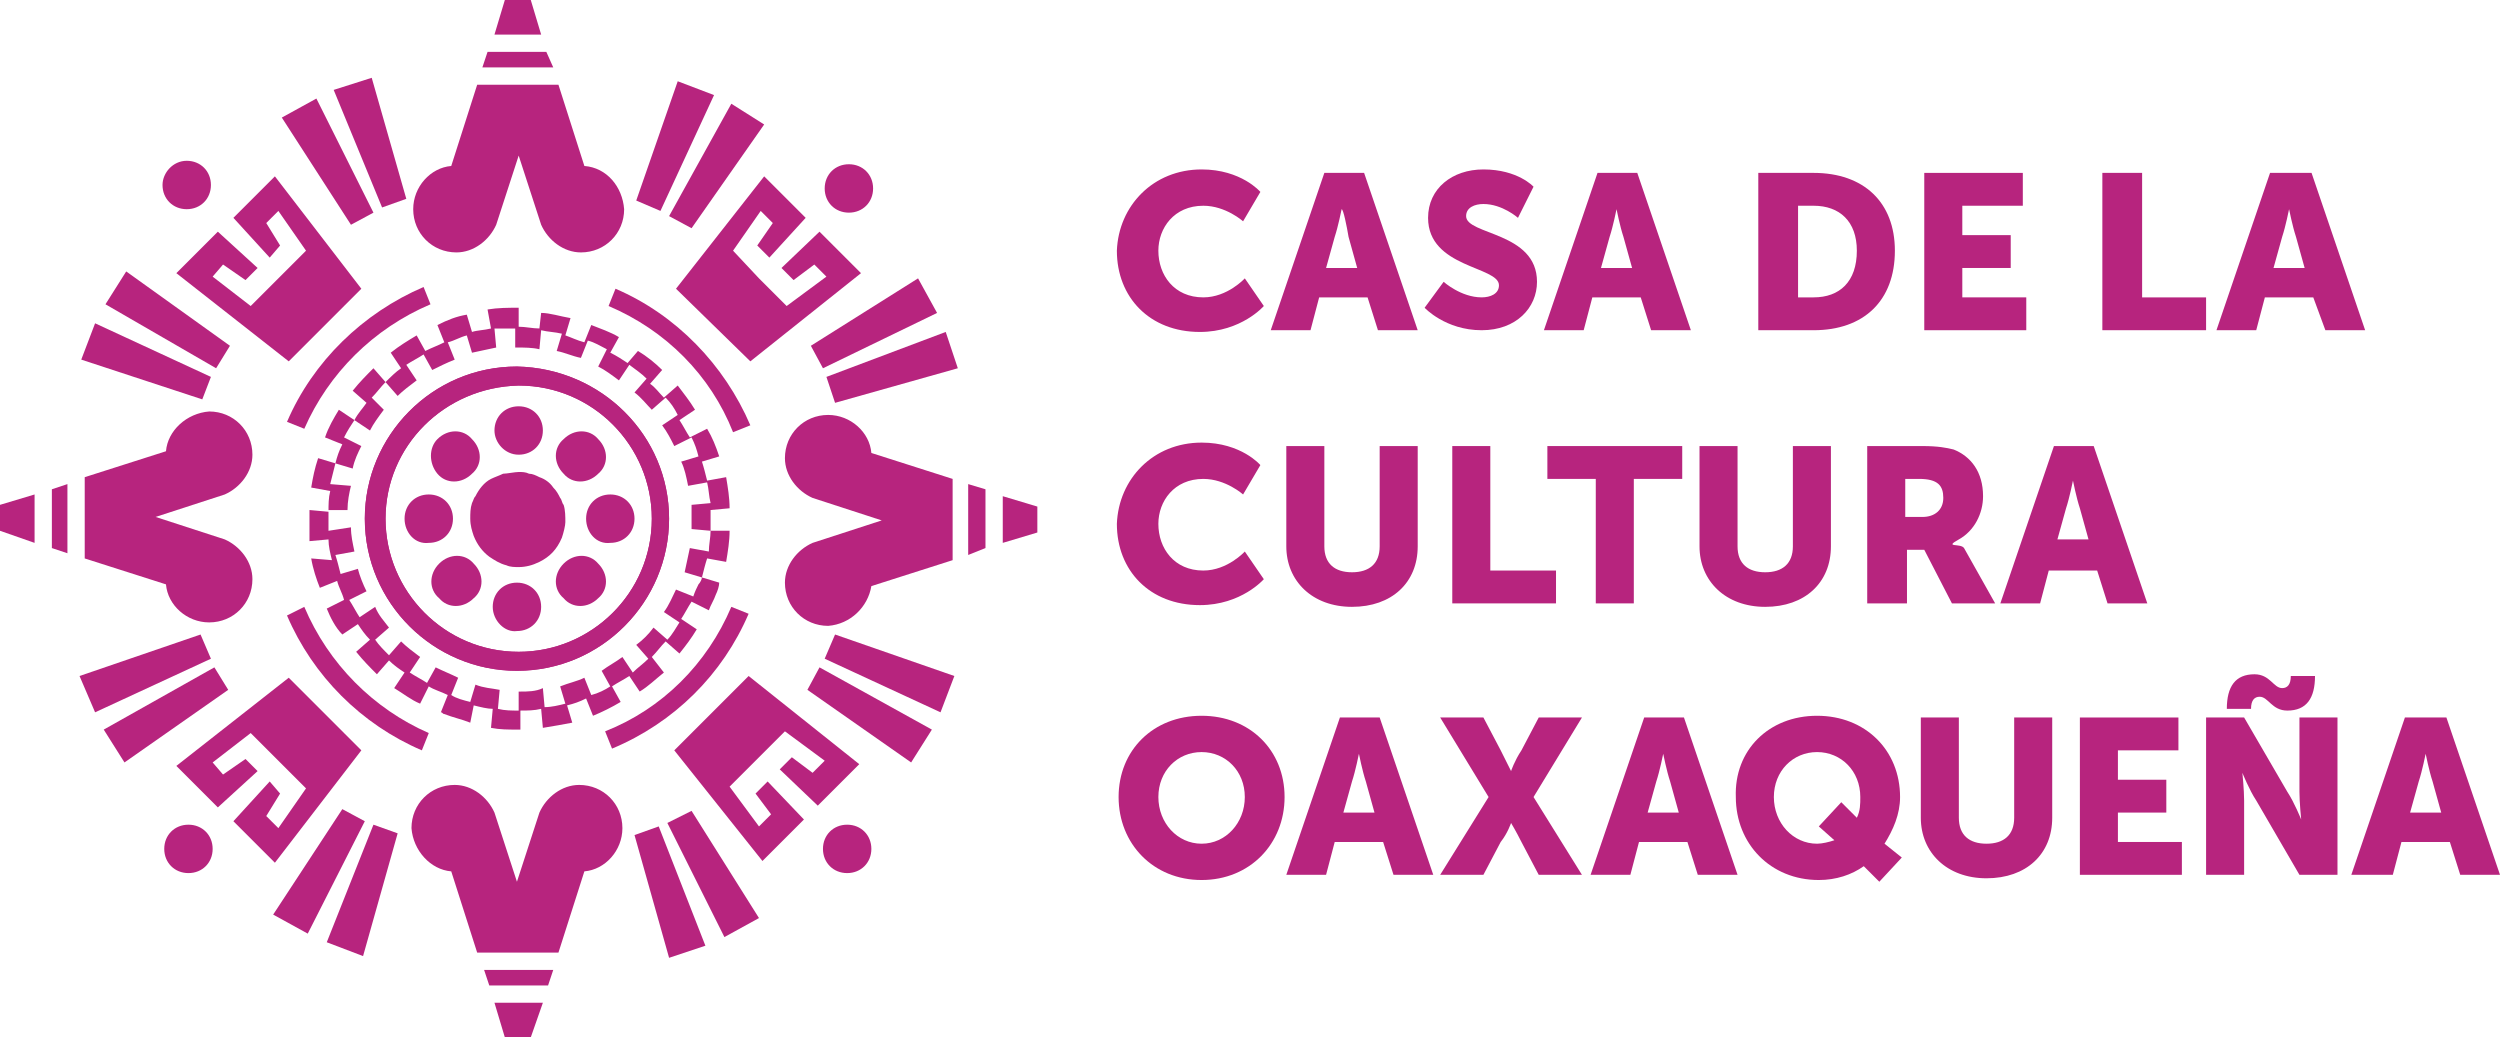 <svg enable-background="new 0 0 144.6 60" viewBox="0 0 144.6 60" xmlns="http://www.w3.org/2000/svg"><g fill="#b7247e"><path d="m69.5 9.8c2.3 0 3.4 1.3 3.4 1.3l-1 1.7s-1-.9-2.3-.9c-1.7 0-2.6 1.3-2.6 2.6 0 1.4.9 2.7 2.6 2.7 1.4 0 2.4-1.1 2.4-1.1l1.1 1.6s-1.3 1.5-3.7 1.5c-2.9 0-4.8-2-4.8-4.7.1-2.6 2.1-4.7 4.9-4.7z"/><path d="m79.1 17.2h-2.8l-.5 1.9h-2.3l3.1-9.1h2.3l3.1 9.1h-2.3zm-1.5-5.1s-.2 1-.4 1.6l-.5 1.8h1.8l-.5-1.8c-.1-.6-.3-1.6-.4-1.6z"/><path d="m83.5 16.3s1 .9 2.2.9c.5 0 1-.2 1-.7 0-1.1-4.1-1-4.1-3.9 0-1.7 1.4-2.8 3.2-2.8 2 0 2.9 1 2.9 1l-.9 1.8s-.9-.8-2-.8c-.5 0-1 .2-1 .7 0 1.1 4.1.9 4.1 3.8 0 1.5-1.2 2.8-3.2 2.8-2.1 0-3.3-1.3-3.3-1.3z"/><path d="m94.9 17.2h-2.8l-.5 1.9h-2.3l3.1-9.1h2.3l3.1 9.1h-2.3zm-1.4-5.1s-.2 1-.4 1.6l-.5 1.8h1.8l-.5-1.8c-.2-.6-.4-1.6-.4-1.6z"/><path d="m101.7 10h3.2c2.9 0 4.7 1.7 4.7 4.5 0 2.9-1.8 4.6-4.7 4.6h-3.2zm3.2 7.2c1.5 0 2.5-.9 2.5-2.7 0-1.7-1-2.6-2.5-2.6h-.9v5.3z"/><path d="m111.3 10h5.7v1.9h-3.5v1.7h2.8v1.9h-2.8v1.7h3.7v1.9h-5.9z"/><path d="m121.7 10h2.2v7.2h3.7v1.9h-6v-9.1z"/><path d="m133.8 17.2h-2.8l-.5 1.9h-2.3l3.1-9.1h2.4l3.1 9.1h-2.3zm-1.4-5.1s-.2 1-.4 1.6l-.5 1.8h1.8l-.5-1.8c-.2-.6-.4-1.6-.4-1.6z"/><path d="m69.5 25.6c2.3 0 3.4 1.3 3.4 1.3l-1 1.7s-1-.9-2.3-.9c-1.7 0-2.6 1.3-2.6 2.6 0 1.4.9 2.7 2.6 2.7 1.4 0 2.4-1.1 2.4-1.1l1.1 1.6s-1.3 1.5-3.7 1.5c-2.9 0-4.8-2-4.8-4.7.1-2.6 2.1-4.7 4.9-4.7z"/><path d="m74.4 25.8h2.2v5.8c0 1 .6 1.5 1.6 1.5s1.6-.5 1.6-1.5v-5.8h2.2v5.8c0 2.1-1.5 3.5-3.8 3.5s-3.8-1.5-3.8-3.5z"/><path d="m84 25.8h2.2v7.2h3.8v1.9h-6z"/><path d="m92.3 27.7h-2.8v-1.9h7.8v1.9h-2.8v7.2h-2.2z"/><path d="m98.3 25.8h2.2v5.8c0 1 .6 1.5 1.6 1.5s1.6-.5 1.6-1.5v-5.8h2.2v5.8c0 2.1-1.5 3.5-3.8 3.5s-3.8-1.5-3.8-3.5z"/><path d="m108 25.8h3.2c.9 0 1.4.1 1.8.2 1 .4 1.7 1.3 1.7 2.7 0 1-.5 2-1.4 2.5s.1.2.3.5l1.8 3.2h-2.5l-1.6-3.1h-1v3.1h-2.3zm3.2 4.1c.7 0 1.2-.4 1.2-1.1s-.3-1.1-1.4-1.1h-.8v2.2z"/><path d="m121.3 33h-2.8l-.5 1.9h-2.3l3.1-9.1h2.3l3.1 9.1h-2.3zm-1.4-5.2s-.2 1-.4 1.6l-.5 1.8h1.8l-.5-1.8c-.2-.6-.4-1.6-.4-1.6z"/><path d="m69.5 41.4c2.8 0 4.8 2 4.8 4.7s-2 4.8-4.8 4.8-4.8-2.1-4.8-4.8 2-4.7 4.8-4.7zm0 7.4c1.4 0 2.5-1.2 2.5-2.7s-1.1-2.6-2.5-2.6-2.5 1.1-2.5 2.6 1.1 2.7 2.5 2.7z"/><path d="m80 48.7h-2.8l-.5 1.9h-2.3l3.1-9.1h2.3l3.1 9.1h-2.3zm-1.4-5.1s-.2 1-.4 1.6l-.5 1.8h1.8l-.5-1.8c-.2-.6-.4-1.6-.4-1.6z"/><path d="m86.1 46.1-2.8-4.6h2.5l1 1.9c.3.6.6 1.2.6 1.2s.2-.6.6-1.2l1-1.9h2.5l-2.8 4.6 2.8 4.5h-2.5l-1-1.9c-.3-.6-.6-1.1-.6-1.1s-.2.6-.6 1.1l-1 1.9h-2.5z"/><path d="m97.6 48.7h-2.8l-.5 1.9h-2.3l3.1-9.1h2.3l3.1 9.1h-2.3zm-1.4-5.1s-.2 1-.4 1.6l-.5 1.8h1.8l-.5-1.8c-.2-.6-.4-1.6-.4-1.6z"/><path d="m105.1 41.4c2.8 0 4.8 2 4.8 4.7 0 1-.4 1.9-.9 2.7l1 .8-1.3 1.4-.9-.9c-.7.5-1.6.8-2.6.8-2.8 0-4.8-2.1-4.8-4.8-.1-2.7 1.9-4.7 4.7-4.7zm0 7.4c.3 0 .7-.1 1-.2l-.9-.8 1.3-1.4.9.9c.2-.4.2-.8.2-1.2 0-1.5-1.1-2.6-2.5-2.6s-2.5 1.1-2.5 2.6 1.1 2.7 2.5 2.7z"/><path d="m111.1 41.5h2.2v5.8c0 1 .6 1.5 1.6 1.5s1.6-.5 1.6-1.5v-5.8h2.2v5.8c0 2.1-1.5 3.5-3.8 3.5s-3.8-1.5-3.8-3.5z"/><path d="m120.3 41.5h5.7v1.9h-3.5v1.7h2.8v1.9h-2.8v1.7h3.7v1.9h-5.9z"/><path d="m127.5 41.5h2.3l2.5 4.3c.4.6.8 1.6.8 1.6s-.1-1-.1-1.6v-4.3h2.2v9.1h-2.2l-2.5-4.3c-.4-.6-.8-1.6-.8-1.6s.1 1 .1 1.6v4.3h-2.2v-9.1zm2.9-2.5c.9 0 1.1.8 1.6.8.3 0 .5-.2.5-.7h1.4c0 1.3-.5 2-1.6 2-.9 0-1.1-.8-1.6-.8-.3 0-.5.2-.5.7h-1.4c0-1.3.5-2 1.6-2z"/><path d="m141.7 48.7h-2.8l-.5 1.9h-2.4l3.1-9.1h2.4l3.1 9.1h-2.3zm-1.4-5.1s-.2 1-.4 1.6l-.5 1.8h1.8l-.5-1.8c-.2-.6-.4-1.6-.4-1.6z"/><g clip-rule="evenodd" fill-rule="evenodd"><path d="m12.4 38.6.8 1.3-6 4.2-1.2-1.9z"/><path d="m12.2 38.1-.6-1.4-7 2.4.9 2.1z"/><path d="m21.6 47.7 1.4.5-2 7.1-2.1-.8z"/><path d="m21.1 47.5-1.3-.7-4 6.1 2 1.1z"/><path d="m22.1 12 1.4-.5-2-7-2.2.7z"/><path d="m21.6 12.3-1.3.7-4-6.2 2-1.1z"/><path d="m38.6 47.6 1.4-.7 3.9 6.2-2 1.1z"/><path d="m38.1 47.8-1.4.5 2 7.1 2.1-.7z"/><path d="m47.6 21.3-.7-1.3 6.2-3.9 1.1 2z"/><path d="m47.8 21.8.5 1.5 7.1-2-.7-2.1z"/><path d="m12.5 21.3.8-1.3-6-4.3-1.2 1.9z"/><path d="m12.2 21.8-.5 1.3-7-2.3.8-2.1z"/><path d="m38.7 12.5 1.3.7 4.2-6-1.9-1.2z"/><path d="m38.2 12.2-1.4-.6 2.4-6.9 2.1.8z"/><path d="m47.4 38.6-.7 1.3 6 4.2 1.2-1.9z"/><path d="m47.7 38.1.6-1.4 6.9 2.4-.8 2.1z"/></g><path d="m38.7 30c0 4.8-3.9 8.8-8.8 8.8-4.8 0-8.8-3.9-8.8-8.8 0-4.8 3.9-8.8 8.8-8.8 4.9.1 8.8 4 8.8 8.8zm-16.4 0c0 4.2 3.4 7.7 7.7 7.7 4.2 0 7.7-3.4 7.7-7.7 0-4.2-3.4-7.7-7.7-7.7-4.3.1-7.7 3.5-7.7 7.7z"/><path clip-rule="evenodd" d="m0 29.2v1.5l2 .7v-2.8z" fill-rule="evenodd"/><path clip-rule="evenodd" d="m9.6 26.1-4.7 1.5v4.7l4.7 1.5c.1 1.2 1.2 2.2 2.5 2.2 1.4 0 2.5-1.1 2.5-2.5 0-1-.7-1.9-1.6-2.3l-4-1.3 4-1.3c.9-.4 1.6-1.3 1.6-2.3 0-1.4-1.1-2.5-2.5-2.5-1.3.1-2.4 1.1-2.5 2.3z" fill-rule="evenodd"/><path clip-rule="evenodd" d="m3 28.3v3.4l.9.3v-4z" fill-rule="evenodd"/><path clip-rule="evenodd" d="m60 30.8v-1.5l-2-.6v2.7z" fill-rule="evenodd"/><path clip-rule="evenodd" d="m50.4 33.9 4.7-1.5v-4.7l-4.7-1.5c-.1-1.2-1.2-2.2-2.5-2.2-1.4 0-2.5 1.1-2.5 2.5 0 1 .7 1.9 1.6 2.3l4 1.3-4 1.3c-.9.4-1.6 1.3-1.6 2.3 0 1.4 1.1 2.5 2.5 2.5 1.3-.1 2.3-1.1 2.5-2.3z" fill-rule="evenodd"/><path clip-rule="evenodd" d="m57 31.7v-3.4l-1-.3v4.1z" fill-rule="evenodd"/><path clip-rule="evenodd" d="m29.2 60h1.5l.7-2h-2.8z" fill-rule="evenodd"/><path clip-rule="evenodd" d="m26.1 50.4 1.5 4.7h4.7l1.5-4.7c1.2-.1 2.2-1.2 2.2-2.5 0-1.4-1.1-2.5-2.5-2.5-1 0-1.9.7-2.3 1.6l-1.3 4-1.3-4c-.4-.9-1.3-1.6-2.3-1.6-1.4 0-2.5 1.1-2.5 2.5.1 1.3 1.1 2.4 2.3 2.5z" fill-rule="evenodd"/><path clip-rule="evenodd" d="m28.3 57h3.4l.3-.9h-4z" fill-rule="evenodd"/><path clip-rule="evenodd" d="m30.7 0h-1.5l-.6 2h2.7z" fill-rule="evenodd"/><path clip-rule="evenodd" d="m33.8 9.6-1.5-4.7h-4.7l-1.5 4.7c-1.2.1-2.2 1.2-2.2 2.5 0 1.4 1.1 2.5 2.5 2.5 1 0 1.9-.7 2.3-1.6l1.3-4 1.3 4c.4.9 1.3 1.6 2.3 1.6 1.4 0 2.5-1.1 2.5-2.5-.1-1.3-1-2.4-2.3-2.5z" fill-rule="evenodd"/><path clip-rule="evenodd" d="m31.6 3h-3.4l-.3.9h4.1z" fill-rule="evenodd"/><path clip-rule="evenodd" d="m15.9 10.2-2.4 2.4 2.1 2.3.6-.7-.8-1.3.7-.7 1.6 2.3-1.6 1.6-1.6 1.6-2.2-1.7.6-.7 1.3.9.7-.7-2.3-2.1-2.4 2.4 6.5 5.1 4.2-4.2z" fill-rule="evenodd"/><path clip-rule="evenodd" d="m15.9 49.9-2.4-2.4 2.1-2.3.6.7-.8 1.3.7.7 1.6-2.3-1.6-1.6-1.6-1.6-2.2 1.7.6.7 1.3-.9.7.7-2.3 2.1-2.4-2.4 6.5-5.1 4.2 4.2z" fill-rule="evenodd"/><path clip-rule="evenodd" d="m44.2 10.2 2.4 2.4-2.1 2.3-.7-.7.9-1.3-.7-.7-1.6 2.3 1.5 1.6 1.6 1.6 2.3-1.7-.7-.7-1.2.9-.7-.7 2.2-2.1 2.4 2.4-6.4 5.1-4.3-4.2z" fill-rule="evenodd"/><path clip-rule="evenodd" d="m44.1 49.8 2.4-2.4-2.1-2.2-.7.7.9 1.2-.7.7-1.7-2.3 1.6-1.6 1.6-1.6 2.3 1.7-.7.7-1.2-.9-.7.7 2.2 2.1 2.4-2.4-6.4-5.1-4.3 4.3z" fill-rule="evenodd"/><path d="m30 18.9v-1.1c-.6 0-1.2 0-1.8.1l.2 1.1c-.4.1-.8.1-1.1.2l-.3-1c-.6.1-1.1.3-1.7.6l.4 1c-.4.2-.7.3-1.1.5l-.5-.9c-.5.3-1 .6-1.5 1l.6.9c-.3.2-.6.5-.9.8l-.7-.8c-.4.4-.8.8-1.2 1.3l.8.7c-.2.3-.5.6-.7 1l-.9-.6c-.3.5-.6 1-.8 1.6l1 .4c-.2.4-.3.7-.4 1.1l-1-.3c-.2.6-.3 1.1-.4 1.7l1.1.2c-.1.4-.1.8-.1 1.2l-1.1-.1v1.8l1.1-.1c0 .4.1.8.2 1.2l-1.2-.1c.1.6.3 1.2.5 1.7l1-.4c.1.4.3.7.4 1.1l-1 .5c.2.5.5 1.1.9 1.5l.9-.6c.2.3.4.6.7.9l-.8.7c.4.5.8.9 1.2 1.3l.7-.8c.3.3.6.5.9.7l-.6.9c.5.3 1 .7 1.5.9l.5-1c.3.2.7.3 1.1.5l-.4 1c.1 0 .1.1.2.1.5.2 1 .3 1.5.5l.2-1c.4.1.8.2 1.1.2l-.1 1.1c.5.1 1 .1 1.5.1h.2v-1.1c.4 0 .8 0 1.2-.1l.1 1.1c.6-.1 1.2-.2 1.7-.3l-.3-1c.4-.1.7-.2 1.1-.4l.4 1c.5-.2 1.1-.5 1.6-.8l-.5-.9c.3-.2.7-.4 1-.6l.6.9c.5-.3.9-.7 1.4-1.1l-.7-.9c.3-.3.5-.6.8-.9l.8.7c.4-.5.7-.9 1-1.4l-.9-.6c.2-.3.4-.7.6-1l1 .5c.1-.3.3-.6.4-.9.1-.2.2-.5.2-.7l-1-.3c.1-.4.2-.8.3-1.1l1.1.2c.1-.6.2-1.2.2-1.8h-1.1c0-.2 0-.3 0-.5 0-.1 0-.1 0-.2 0-.2 0-.3 0-.5l1.1-.1c0-.6-.1-1.2-.2-1.8l-1.1.2c-.1-.4-.2-.8-.3-1.1l1-.3c-.2-.6-.4-1.1-.7-1.6l-1 .5c-.2-.3-.4-.7-.6-1l.9-.6c-.3-.5-.7-1-1-1.4l-.8.7c-.3-.3-.5-.6-.8-.8l.7-.8c-.4-.4-.9-.8-1.4-1.1l-.6.7c-.3-.2-.6-.4-1-.6l.5-.9c-.5-.3-1.1-.5-1.6-.7l-.4 1c-.4-.1-.8-.3-1.1-.4l.3-1c-.6-.1-1.2-.3-1.7-.3l-.1.9c-.4 0-.8-.1-1.2-.1zm7.4 3-.7.8c.4.3.7.7 1 1l.8-.7c.3.3.5.6.7 1l-.9.6c.3.4.5.8.7 1.2l1-.5c.2.4.3.7.4 1.1l-1 .3c.2.4.3.9.4 1.4l1.1-.2c.1.4.1.8.2 1.2l-1.1.1v.6.8l1.1.1c0 .4-.1.8-.1 1.2l-1.1-.2c-.1.5-.2.9-.3 1.4l1 .3c0 .1-.1.3-.2.4-.1.2-.2.4-.3.7l-1-.4c-.2.4-.4.9-.7 1.3l.9.6c-.2.3-.4.7-.7 1l-.8-.7c-.3.4-.6.7-1 1l.7.8c-.3.3-.6.5-.9.8l-.6-.9c-.4.3-.8.5-1.2.8l.5.9c-.3.2-.7.4-1.1.5l-.4-1c-.4.2-.9.3-1.4.5l.3 1c-.4.1-.8.2-1.2.2l-.1-1.1c-.4.2-.9.2-1.3.2h-.1v1.1c-.4 0-.8 0-1.2-.1l.1-1.1c-.5-.1-.9-.1-1.4-.3l-.3 1c-.4-.1-.8-.2-1.1-.4l.4-1c-.4-.2-.9-.4-1.3-.6l-.5.9c-.3-.2-.7-.4-1-.6l.6-.9c-.4-.3-.8-.6-1.1-.9l-.7.8c-.3-.3-.6-.6-.8-.9l.8-.7c-.3-.4-.6-.7-.8-1.2l-.9.6c-.2-.3-.4-.7-.6-1l1-.5c-.2-.4-.4-.9-.5-1.3l-1 .3c-.1-.4-.2-.8-.3-1.1l1.1-.2c-.1-.5-.2-.9-.2-1.4l-1.3.2c0-.4 0-.8 0-1.2h1.1c0-.5.1-1 .2-1.4l-1.2-.1c.1-.4.2-.8.3-1.2l1 .3c.1-.5.3-.9.5-1.3l-1-.5c.2-.4.4-.7.6-1l.9.6c.2-.4.5-.8.8-1.2l-.7-.7c.3-.3.5-.6.8-.9l.7.8c.3-.3.7-.6 1.1-.9l-.6-.9c.3-.2.7-.4 1-.6l.5.9c.4-.2.8-.4 1.3-.6l-.4-1c.4-.1.7-.3 1.1-.4l.3 1c.5-.1.9-.2 1.4-.3l-.1-1.1h1.2v1.1h.1c.4 0 .9 0 1.3.1l.1-1.1c.4.1.8.1 1.2.2l-.3 1c.5.1.9.3 1.4.4l.4-1c.4.1.7.3 1.1.5l-.5 1c.4.2.8.5 1.2.8l.6-.9c.4.3.7.5 1 .8z"/><path clip-rule="evenodd" d="m32.6 29.2c-.1-.1-.1-.3-.2-.4-.1-.2-.2-.4-.4-.6-.2-.3-.5-.5-.8-.6-.2-.1-.4-.2-.6-.2-.2-.1-.4-.1-.6-.1s-.7.1-.9.1c-.2.1-.5.2-.7.3-.4.2-.7.6-.9 1-.1.1-.1.2-.2.4-.1.3-.1.6-.1.9 0 .4.1.7.2 1 .2.5.5.9.9 1.2.3.2.6.4 1 .5.2.1.5.1.7.1.4 0 .8-.1 1.2-.3.6-.3 1-.7 1.3-1.4.1-.3.2-.7.2-.9 0-.3 0-.7-.1-1" fill-rule="evenodd"/><path clip-rule="evenodd" d="m23.4 30c0-.8.6-1.4 1.4-1.4s1.4.6 1.4 1.4-.6 1.4-1.4 1.4c-.8.1-1.4-.6-1.4-1.4" fill-rule="evenodd"/><path clip-rule="evenodd" d="m25.3 25.4c.6-.6 1.5-.6 2 0 .6.6.6 1.5 0 2-.6.6-1.5.6-2 0s-.5-1.5 0-2" fill-rule="evenodd"/><path clip-rule="evenodd" d="m33.9 30c0-.8.6-1.4 1.4-1.4s1.4.6 1.4 1.4-.6 1.4-1.4 1.4c-.8.1-1.4-.6-1.4-1.4" fill-rule="evenodd"/><path clip-rule="evenodd" d="m28.5 35.1c0-.8.6-1.4 1.4-1.4s1.4.6 1.4 1.4-.6 1.4-1.4 1.4c-.7.1-1.4-.6-1.4-1.4" fill-rule="evenodd"/><path clip-rule="evenodd" d="m32.6 25.4c.6-.6 1.5-.6 2 0 .6.6.6 1.5 0 2-.6.6-1.5.6-2 0-.6-.6-.6-1.5 0-2" fill-rule="evenodd"/><path clip-rule="evenodd" d="m25.4 32.6c.6-.6 1.5-.6 2 0 .6.6.6 1.5 0 2-.6.6-1.5.6-2 0-.6-.5-.6-1.4 0-2" fill-rule="evenodd"/><path clip-rule="evenodd" d="m28.6 24.9c0-.8.6-1.4 1.4-1.4s1.4.6 1.4 1.4-.6 1.4-1.4 1.4-1.4-.7-1.4-1.4" fill-rule="evenodd"/><path clip-rule="evenodd" d="m32.6 32.6c.6-.6 1.5-.6 2 0 .6.6.6 1.5 0 2-.6.6-1.5.6-2 0-.6-.5-.6-1.4 0-2" fill-rule="evenodd"/><path d="m38.7 30c0 4.8-3.9 8.8-8.8 8.8-4.8 0-8.8-3.9-8.8-8.8 0-4.8 3.9-8.8 8.8-8.8 4.9.1 8.8 4 8.8 8.8zm-16.4 0c0 4.2 3.4 7.7 7.7 7.7 4.2 0 7.7-3.4 7.7-7.7 0-4.2-3.4-7.7-7.7-7.7-4.3.1-7.7 3.5-7.7 7.7z"/><path d="m17.6 24.8c1.4-3.2 4-5.8 7.3-7.2l-.4-1c-3.5 1.5-6.4 4.3-7.9 7.8z"/><path d="m17.6 35.1c1.4 3.3 4 5.9 7.2 7.3l-.4 1c-3.5-1.5-6.3-4.3-7.8-7.8z"/><path d="m35 42.3c3.3-1.3 5.9-3.9 7.3-7.2l1 .4c-1.5 3.5-4.3 6.3-7.9 7.8z"/><path d="m42.4 25c-1.3-3.3-3.9-5.9-7.2-7.3l.4-1c3.5 1.5 6.3 4.4 7.8 7.9z"/><path clip-rule="evenodd" d="m10.8 9.3c.8 0 1.4.6 1.4 1.4s-.6 1.4-1.4 1.4-1.4-.6-1.4-1.4c0-.7.6-1.4 1.4-1.4z" fill-rule="evenodd"/><path clip-rule="evenodd" d="m49.1 9.5c.8 0 1.4.6 1.4 1.4s-.6 1.4-1.4 1.4-1.4-.6-1.4-1.4.6-1.4 1.4-1.4z" fill-rule="evenodd"/><path clip-rule="evenodd" d="m49 47.7c.8 0 1.4.6 1.4 1.4s-.6 1.4-1.4 1.4-1.4-.6-1.4-1.4.6-1.4 1.4-1.4z" fill-rule="evenodd"/><path clip-rule="evenodd" d="m10.9 47.7c.8 0 1.4.6 1.4 1.4s-.6 1.4-1.4 1.4-1.4-.6-1.4-1.4.6-1.4 1.4-1.4z" fill-rule="evenodd"/></g></svg>